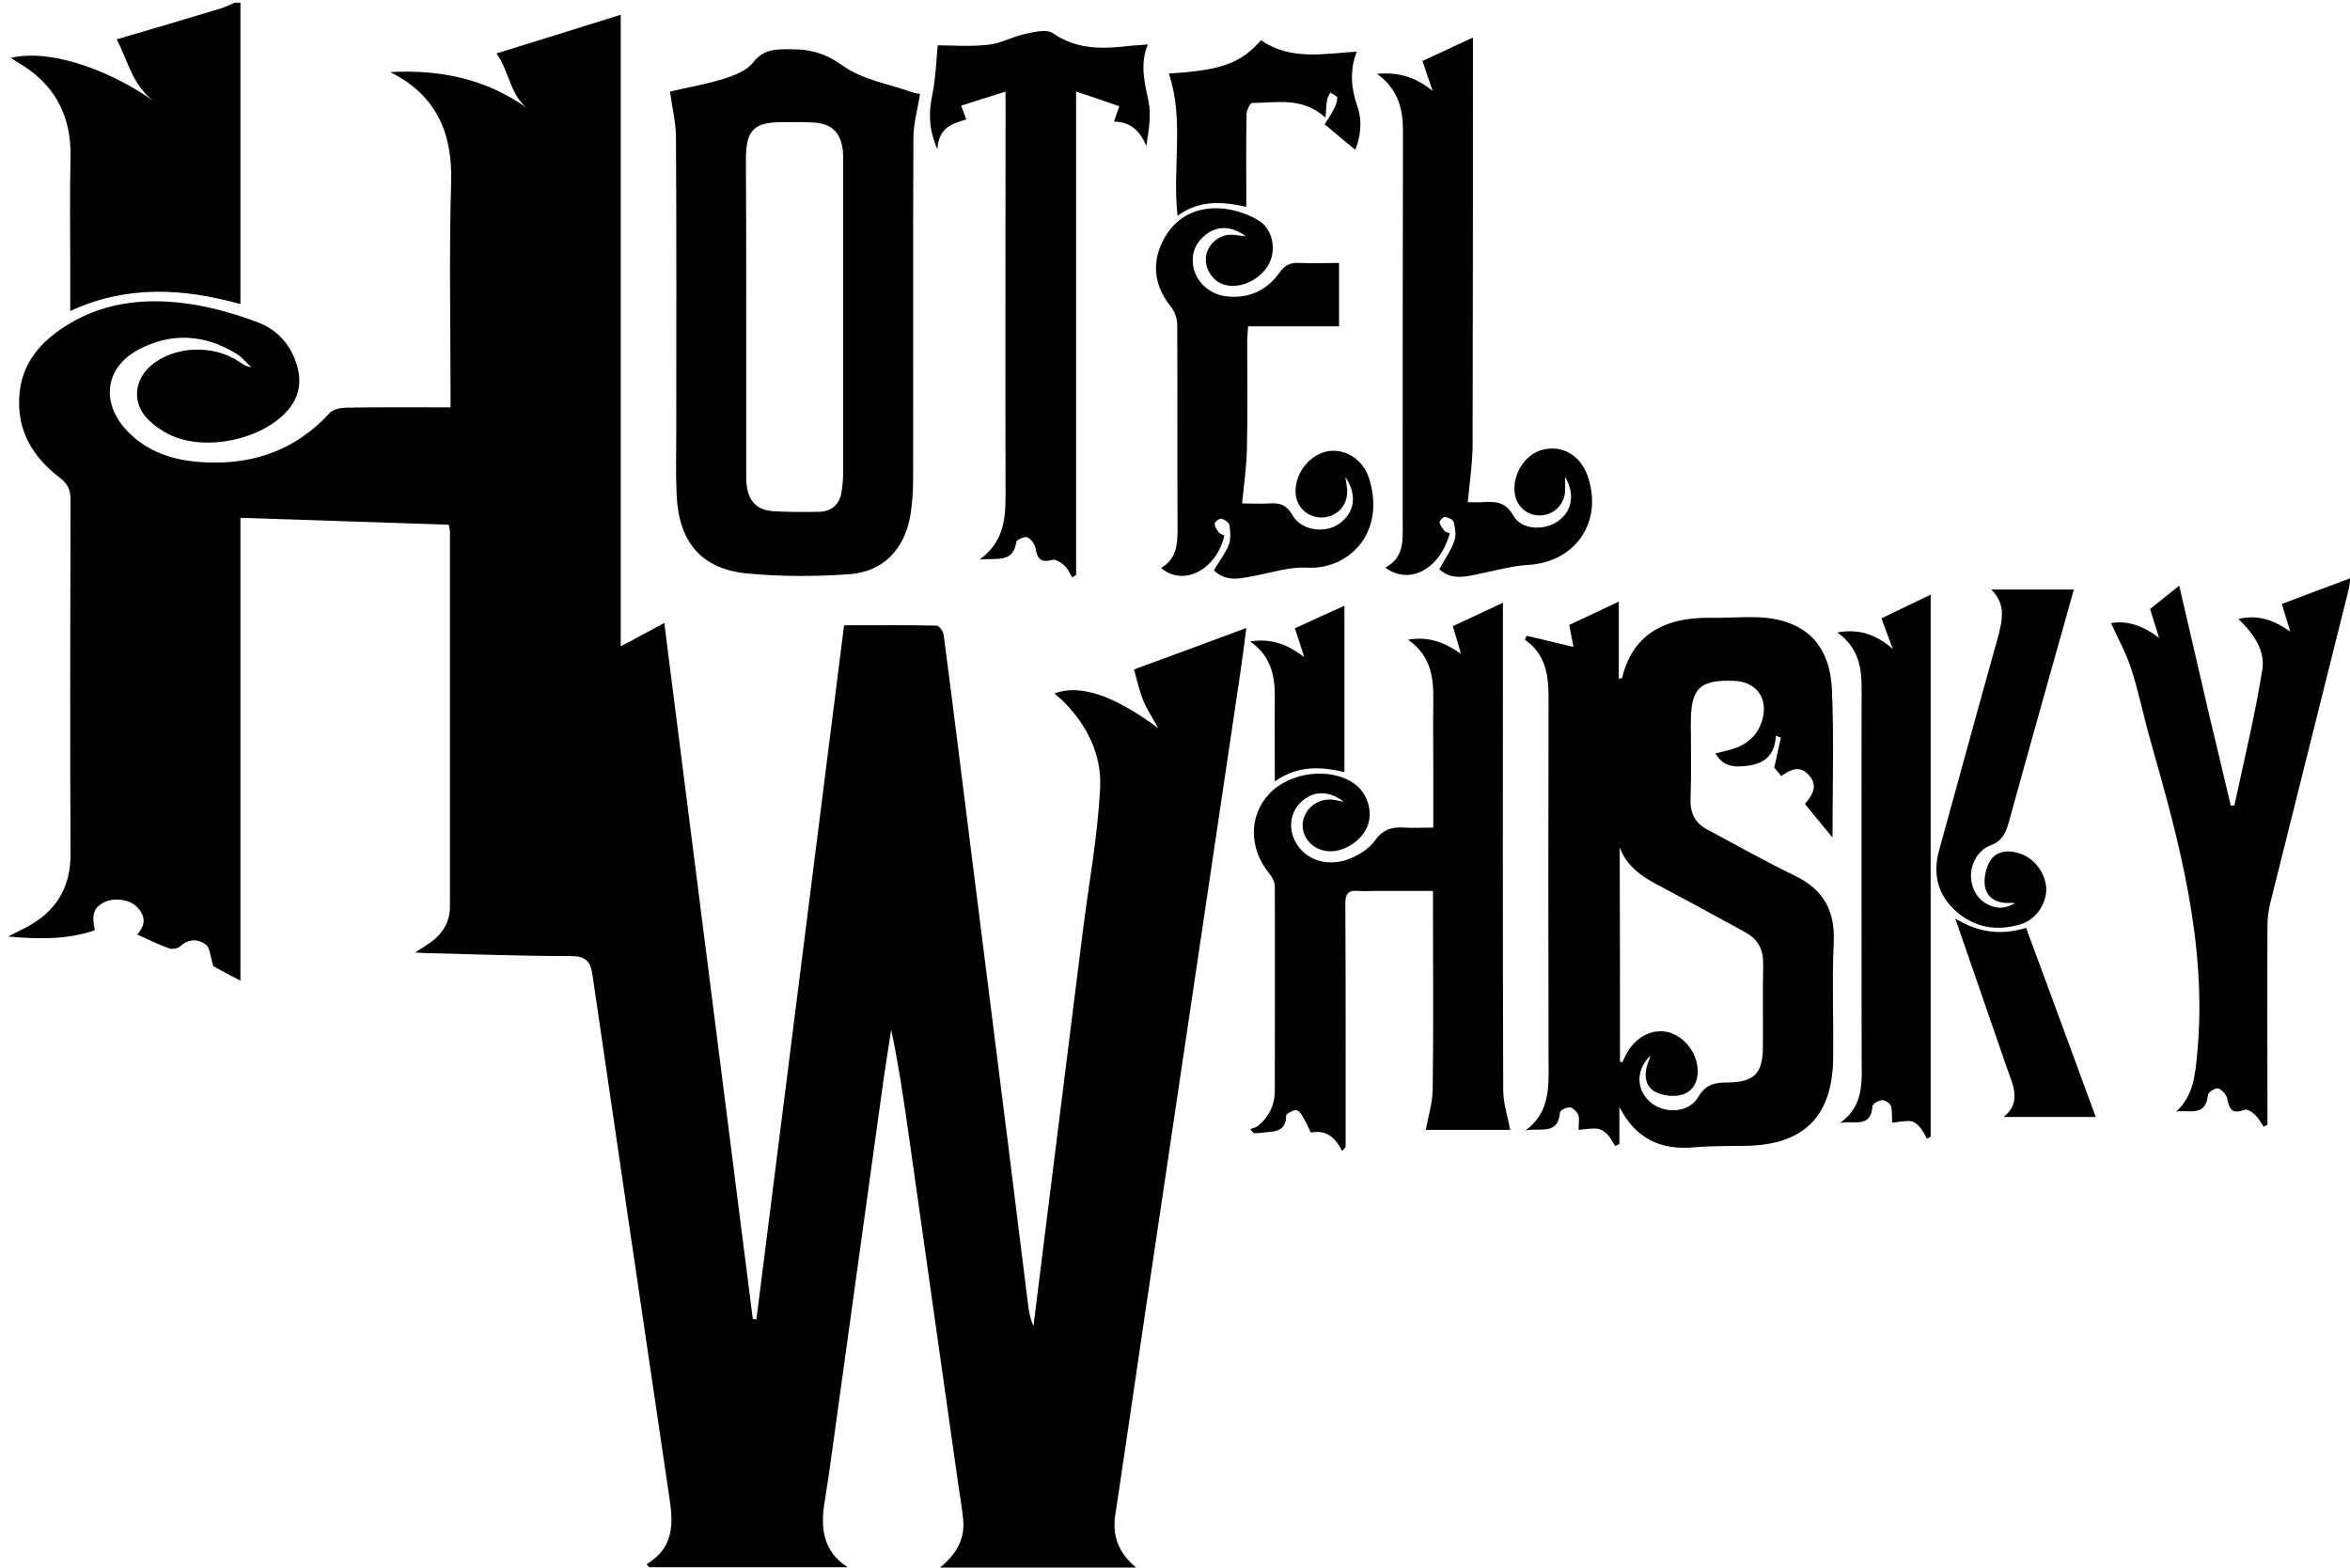 <?xml version="1.0" encoding="utf-8"?>
<?xml-stylesheet href="../css/styles.css" type="text/css"?>
<svg version="1.1" id="Layer_1" xmlns="http://www.w3.org/2000/svg" xmlns:xlink="http://www.w3.org/1999/xlink" x="0px" y="0px" width="80%" viewBox="0 0 782.9 522.2" style="enable-background:new 0 0 782.9 522.2;" xml:space="preserve">
					<g id="_x30_Dtssn.tif">
						<g id="XMLID_92_">
							<g id="XMLID_132_">
								<path id="XMLID_152_" class="hwlogo" d="M80.1,0.9c0,33.3,0,66.7,0,100.4c-19.1-5.3-37.8-6.4-56.7,2.3c0-5.2,0-9.8,0-14.4
									c0-12.3-0.2-24.5,0.1-36.8c0.3-14.3-5.6-24.8-17.9-31.8c-0.6-0.4-1.2-0.8-2-1.3c12-3,31.2,3,47.4,14.2
									c-6.8-5.1-8.4-13.2-12.1-20.4C50.3,9.8,61.9,6.3,73.6,2.8c1.6-0.5,3.1-1.3,4.6-1.9C78.8,0.9,79.4,0.9,80.1,0.9z"/>
								<path id="XMLID_151_" class="hwlogo" d="M379.4,522.9c-22.9,0-44.6,0-67.1,0c5.8-4.5,9.2-9.6,8.6-16.5c-0.4-4.3-1.2-8.6-1.8-12.9
									c-5.5-38.8-11-77.6-16.5-116.4c-1.6-11.3-3.3-22.7-5.7-34.1c-0.8,5.4-1.7,10.8-2.5,16.3c-5.4,39-10.8,78-16.2,117
									c-1.1,7.8-2.1,15.7-3.4,23.5c-1.5,8.8-0.9,16.8,7.6,22.3c-22.4,0-44.2,0-66.1,0c-0.3-0.3-0.6-0.7-0.9-1
									c10.7-6.5,8.5-16.1,7.1-25.6c-8.4-56.9-16.8-113.7-25.1-170.6c-0.7-4.7-2.2-6.4-7.2-6.4c-16.1,0-32.3-0.6-48.4-1
									c-0.9,0-1.7-0.1-3.5-0.2c2.2-1.4,3.6-2.3,4.9-3.2c4.2-2.9,6.7-6.9,6.7-12.1c0-41.7,0-83.5,0-125.2c0-0.4-0.2-0.9-0.4-2
									c-22.9-0.8-45.9-1.5-69.4-2.3c0,51.4,0,102.3,0,154.2c-4-2.1-7.2-3.8-9-4.8c-1.1-3.3-1.1-6.1-2.5-7.2c-2.5-1.9-5.7-2.1-8.5,0.5
									c-0.8,0.8-2.7,1.1-3.8,0.7c-3.5-1.2-6.8-2.9-10.6-4.6c3.1-3.4,2.7-6.5-0.3-9.4c-2.7-2.5-8.1-3-11.3-1c-2.9,1.7-3.6,4-2.5,9
									c-9,3.1-18.3,3-28.9,2.1c2.7-1.4,4.3-2.2,5.9-3c9.9-5.2,15-13.1,14.9-24.7c-0.2-39.2-0.1-78.5,0-117.8c0-3.3-0.9-5.3-3.5-7.3
									c-9.2-7-14.6-16-13.5-28c0.8-9.4,6-16.1,13.4-21.3c13.3-9.3,28.2-10.9,43.6-8.6c7.7,1.2,15.4,3.4,22.7,6.2
									c6.4,2.5,10.9,7.6,12.8,14.5c1.6,5.7,0.5,10.7-3.5,15.1c-8.7,9.5-27.1,13.3-38.8,7.8c-2.7-1.3-5.4-3.2-7.5-5.3
									c-5.3-5.5-4.5-13.2,1.3-18c7.8-6.4,20.6-6.9,29.2-1.1c1.1,0.8,2.2,1.6,4,1.8c-1.6-1.4-2.9-3.2-4.7-4.3c-10.7-6.7-22-7.4-33.1-1.4
									c-10.7,5.8-12.3,17.1-4.2,26.2c6.2,7,14.4,10.1,23.5,11c17.3,1.6,32.5-3,44.6-16.2c1.1-1.2,3.5-1.7,5.3-1.8
									c11.4-0.2,22.9-0.1,35-0.1c0-0.9,0-2.6,0-4.2c0-23.7-0.5-47.5,0.2-71.2c0.4-16.5-5.2-28.7-20.3-36.3c17.1-0.9,32.9,2.4,47.1,13.1
									c-7.2-4.4-7.1-12.9-11.7-19.3c13.6-4.2,27.3-8.5,41.4-12.9c0,70.2,0,139.8,0,210.4c5-2.7,9.5-5,14.5-7.8
									c9.9,77.6,19.7,154.8,29.5,231.9c0.4,0,0.8,0,1.2,0.1c9.7-77,19.5-154.1,29.2-231.2c10.4,0,20.6-0.1,30.8,0.1
									c0.9,0,2.3,2,2.4,3.2c3.3,25.2,6.4,50.4,9.6,75.7c3.9,30.9,7.8,61.8,11.7,92.7c2.3,18.5,4.6,36.9,6.9,55.4
									c0.3,2.1,0.7,4.2,1.7,6.3c1.6-13.1,3.3-26.2,4.9-39.3c3.9-30.9,7.7-61.8,11.6-92.7c2-15.7,4.9-31.3,5.7-47.1
									c0.6-11-4.3-21.1-12.4-29.1c-0.9-0.9-1.9-1.6-2.8-2.5c8.4-3.2,19.8,0.6,34.6,11.6c-1.9-3.5-3.8-6.2-5-9.2
									c-1.3-3.1-2-6.4-3.1-10.4c11.8-4.3,24.2-8.9,37.4-13.8c-0.7,5.5-1.3,10.3-2,15c-9.5,63.9-19,127.8-28.5,191.7
									c-4.4,29.3-8.6,58.6-13,87.8C370.3,511.3,372.4,517.6,379.4,522.9z"/>
								<path id="XMLID_148_" class="hwlogo" d="M539.5,368.8c0,4.1,0,8.2,0,12.3c-0.5,0.2-0.9,0.5-1.4,0.7c-0.9-1.4-1.6-2.9-2.7-4
									c-0.9-0.9-2.1-1.7-3.3-1.8c-1.9-0.2-3.9,0.2-6.2,0.4c0-2.4,0.4-3.9-0.1-5c-0.5-1.1-1.8-2.4-2.8-2.5c-1.1-0.1-3.3,1-3.3,1.7
									c-0.6,7.9-7,4.9-11.5,6c8.1-5.9,7.8-14.4,7.7-22.8c-0.1-40.5-0.1-81,0-121.4c0-7.6-1-14.5-7.9-19.3c0.2-0.4,0.4-0.9,0.6-1.3
									c5.1,1.2,10.1,2.4,15.6,3.7c-0.4-2.1-0.9-4.5-1.4-7.3c5.1-2.4,10.4-4.9,16.5-7.8c0,9.1,0,17.3,0,25.7c0.8-0.2,1.1-0.2,1.1-0.2
									c3.3-13.9,13.3-20.3,29.4-20.1c5,0.1,9.9-0.3,14.9-0.2c15.8,0.3,24.9,8.3,25.6,24.1c0.7,15.9,0.2,31.9,0.2,49.3
									c-3.5-4.2-6.3-7.6-9.2-11.2c2.6-3,4.6-6.2,1.1-9.8c-3.1-3.3-6.1-1.4-9,0.5c-1.1-1.4-2-2.4-2.3-2.8c0.8-3.7,1.5-6.9,2.2-10
									c-0.6-0.2-1.1-0.4-1.7-0.6c-0.2,5.9-3.3,9.1-8.8,9.9c-4.2,0.6-8.4,0.9-11.3-4c2-0.5,3.7-0.9,5.4-1.4c4.9-1.4,8.5-4.4,10.1-9.4
									c2.3-7.4-1.7-13.1-9.4-13.4c-11.4-0.4-14.3,2.5-14.3,14c0,8.5,0.2,17.1-0.1,25.6c-0.1,4.6,1.6,7.8,5.5,9.9
									c9.7,5.2,19.3,10.6,29.2,15.4c9.6,4.6,13.5,11.7,13,22.3c-0.6,12.8,0,25.7-0.2,38.6c-0.2,19.3-9.8,28.8-29,29.1
									c-5.7,0.1-11.5,0-17.2,0.5C553.2,383.2,545,379.4,539.5,368.8z M539.7,353.7c0.3,0.1,0.6,0.1,0.8,0.2c0.4-0.8,0.7-1.6,1.1-2.4
									c2.9-5.7,8.2-8.7,13.5-7.8c5.1,0.9,9.8,6,10.4,11.8c0.5,4.1-1.1,7.9-4.9,9.1c-2.7,0.9-6.5,0.5-9-0.8c-3.5-1.8-4-5.6-2.7-9.4
									c0.3-0.8,0.6-1.6,1-2.8c-4.8,4.5-4.9,11-0.5,15.2c4.6,4.4,13.2,4.2,16.4-1.4c2.7-4.6,6.1-4.8,10.3-4.8
									c8.3-0.2,11.1-3.1,11.2-11.4c0.1-9.3-0.1-18.6,0.1-27.9c0.1-4.9-1.6-8.3-5.9-10.7c-8.3-4.5-16.6-9.1-24.9-13.5
									c-6.7-3.6-14-6.7-17-14.8C539.7,306.1,539.7,329.9,539.7,353.7z"/>
								<path id="XMLID_145_" class="hwlogo" d="M223.2,30.5c5.5-1.3,12-2.4,18.1-4.3c3.5-1.1,7.5-2.7,9.6-5.4c3.6-4.6,7.7-4.4,12.8-4.4
									c6.6,0,11.5,1.5,17.1,5.5c6.4,4.6,15,6,22.7,8.7c1.3,0.5,2.7,0.6,3,0.7c-0.8,5.2-2.2,9.9-2.2,14.7c-0.2,38,0,76-0.1,114
									c0,3.9-0.3,7.8-0.9,11.6c-1.9,11.3-9,18.9-20.4,19.7c-11.4,0.8-23,0.8-34.4-0.3c-15.1-1.6-22.5-10.7-23.1-26.5
									c-0.3-7-0.1-14-0.1-20.9c0-32.6,0.1-65.1-0.1-97.7C225.2,40.8,223.9,35.7,223.2,30.5z M248.6,105.1c0,18,0,36,0,53.9
									c0,7.2,2.9,10.9,9,11.3c5.1,0.3,10.2,0.3,15.3,0.2c4.3-0.1,6.9-2.6,7.5-6.8c0.3-2.1,0.5-4.3,0.5-6.5c0-34.3,0-68.5,0-102.8
									c0-1.4,0-2.8-0.1-4.2c-0.7-6.2-3.8-9.1-10-9.4c-3.2-0.2-6.5-0.1-9.8-0.1c-9.8-0.1-12.5,2.6-12.5,12.3
									C248.6,70.4,248.6,87.8,248.6,105.1z"/>
								<path id="XMLID_144_" class="hwlogo" d="M447.1,383.4c-2.2-4.4-5.2-7.1-10.2-6.1c-0.4,0.1-1.2-2.4-2-3.7c-0.8-1.3-1.5-3.2-2.8-3.7
									c-0.8-0.4-3.6,1.1-3.6,1.7c-0.1,6.2-4.9,5.2-8.5,5.8c-0.7,0.1-1.5,0.1-2.3,0.1c-0.4-0.4-0.8-0.9-1.2-1.3c0.9-0.4,2-0.6,2.7-1.2
									c3.5-2.9,5.4-6.7,5.5-11.3c0-22.8,0.1-45.6,0-68.4c0-1.5-0.9-3.2-1.9-4.4c-6.7-8.2-6.8-19-0.1-26.3c6.9-7.5,20.6-9.2,28.5-3.5
									c4.5,3.2,6.4,9.6,4.2,14.5c-2.3,5.2-8.8,8.9-14.1,7.8c-4.8-0.9-8-5.3-7.2-9.8c0.8-4.6,5.2-7.7,9.9-7.2c1,0.1,2,0.4,3.7,0.7
									c-4.8-3.7-9.7-3.7-13.6-0.5c-4,3.3-5.1,8.6-2.7,13.5c3.2,6.5,11.2,9.1,18.9,5.7c2.9-1.3,5.9-3.2,7.7-5.7c2.6-3.7,5.6-4.7,9.8-4.4
									c3,0.2,6.1,0,9.7,0c0-6.5,0-12.4,0-18.2c0-8.2-0.1-16.4,0-24.7c0.1-7.5-1-14.5-8.4-19.7c7-1.2,12.3,1,17.6,4.7
									c-0.9-3.2-1.7-6-2.7-9.2c5.3-2.5,10.7-5,16.7-7.8c0,2.5,0,4.3,0,6.1c0,52.1-0.1,104.2,0.1,156.3c0,4.4,1.5,8.7,2.3,13.2
									c-8.9,0-19.1,0-28.1,0c0.8-4.3,2.2-8.8,2.3-13.4c0.3-20.2,0.1-40.3,0.1-60.5c0-1.7,0-3.4,0-5.7c-6.8,0-13.3,0-19.7,0
									c-1.7,0-3.4,0.2-5.1,0c-3.6-0.4-4.5,1.2-4.4,4.5c0.1,16.4,0.1,32.9,0.1,49.3c0,10.5,0,21,0,31.5
									C447.9,382.7,447.5,383.1,447.1,383.4z"/>
								<path id="XMLID_143_" class="hwlogo" d="M725,370.3c5.8-5.4,6.3-12.1,7-19.3c3.4-36-5.8-70-15.5-104c-2.3-8-3.9-16.3-6.5-24.2
									c-1.6-5.2-4.4-10-6.7-15.2c5.3-1,10.6,0.8,16,4.9c-1.1-3.5-2-6.3-3-9.6c2.9-2.3,5.9-4.8,9.7-7.8c3,12.8,5.8,25,8.6,37.1
									c2.8,12.1,5.8,24.2,8.6,36.2c0.4,0,0.8-0.1,1.2-0.1c3.2-15.1,6.9-30.1,9.3-45.3c1-6.1-2.8-11.9-8-16.8c6.7-1.6,12,0.5,17.3,4.2
									c-1-3.3-1.9-6.1-2.8-9.2c7.4-2.8,14.8-5.6,22.9-8.6c-0.4,2-0.5,3.4-0.9,4.8c-8.6,34.4-17.2,68.8-25.8,103.2c-0.7,2.7-1,5.5-1,8.2
									c-0.1,20.3,0,40.6,0,60.9c0,1.7,0,3.3,0,5c-0.4,0.2-0.9,0.4-1.3,0.6c-0.9-1.3-1.6-2.7-2.7-3.8c-0.9-0.9-2.6-2.1-3.5-1.8
									c-3.9,1.3-5,0.6-5.9-3.7c-0.3-1.3-1.7-3-3-3.4c-0.9-0.3-3.4,1.3-3.4,2.1C734.9,372.3,729.1,369.6,725,370.3z"/>
								<path id="XMLID_142_" class="hwlogo" d="M382.4,14.8c-2.7,6.6-1.1,12.6,0.2,18.8c1,4.8,0.1,9.9-0.7,15c-2.1-4.9-5.1-8-10.8-8.1
									c0.8-2.3,1.4-4,1.8-5.1c-4.5-1.6-9-3.1-14.4-4.9c0,54.5,0,107.8,0,161.1c-0.4,0.2-0.9,0.4-1.3,0.7c-0.9-1.4-1.5-3-2.7-4
									c-1-0.9-2.8-2.1-3.9-1.8c-3.5,1-5,0-5.6-3.8c-0.2-1.4-1.5-3.1-2.7-3.7c-0.9-0.4-3.6,0.8-3.7,1.5c-1.1,7.2-6.4,5.3-12.2,5.9
									c8-5.9,8.6-13.5,8.6-21.4c-0.1-42.4,0-84.7,0-127.1c0-2,0-4,0-7.4c-5.5,1.7-10,3.2-14.8,4.7c0.5,1.3,1.1,2.8,1.7,4.6
									c-4.6,1.4-9.2,2.6-9.6,9.9c-3-6.8-2.9-12.3-1.7-18.1c1.1-5.4,1.3-11.1,1.8-16.5c4.7,0,10.9,0.5,16.9-0.2c4-0.4,7.8-2.6,11.8-3.5
									c3.1-0.7,7.5-1.8,9.6-0.4c8.3,5.8,17.2,5.3,26.4,4.2C378.8,15.1,380.3,15,382.4,14.8z"/>
								<path id="XMLID_141_" class="hwlogo" d="M483,177.6c-3.2,11.9-13.3,17.5-21.5,11.5c6.6-3.5,5.8-9.6,5.8-15.5c0-43.3,0-86.5,0.1-129.8
									c0-7.3-1.4-13.9-8.6-19.2c7.6-0.7,13.2,1.4,18.5,5.7c-1.2-3.5-2.3-6.6-3.4-10c5.5-2.5,10.7-5,16.8-7.8c0,2.6,0,4.3,0,6.1
									c0,43.1,0,86.2-0.1,129.3c0,6.3-1,12.5-1.6,19.4c1,0,3,0.1,4.9,0c4.2-0.3,7.7-0.2,10.3,4.5c2.7,4.8,10.4,5.1,15,1.7
									c4.5-3.3,5.6-8.8,2.2-14.7c0,2.2,0.1,3.7,0,5.1c-0.4,4.4-3.9,7.7-8.3,7.8c-4.4,0.1-8-3.1-8.5-7.6c-0.7-6.3,3.6-12.9,9.4-14.3
									c6.5-1.6,12.5,1.9,14.9,8.7c5.3,15.2-3.9,28.8-19.9,29.7c-5,0.3-10,1.7-15,2.7c-5,1-10.1,2.8-14.5-1.3c1.9-3.4,3.9-6.2,5-9.4
									c0.7-1.8,0.3-4.2-0.2-6.3c-0.2-0.8-1.8-1.5-2.9-1.7c-0.5-0.1-1.8,1.2-1.8,1.7c0.1,1,0.9,2,1.6,2.9
									C481.4,177.3,482.2,177.3,483,177.6z"/>
								<path id="XMLID_140_" class="hwlogo" d="M415,78.7c-4.4-3.3-9-3.6-12.8-0.9c-3.9,2.8-5.5,6.6-4.6,11.3c1,5,5.6,9,10.8,9.6
									c7.4,0.9,13.5-1.8,17.8-7.8c1.9-2.7,3.9-3.5,6.9-3.3c4.2,0.2,8.4,0,13,0c0,7.1,0,13.9,0,21.1c-10,0-19.9,0-30.3,0
									c-0.1,2-0.3,3.6-0.3,5.2c0,11.9,0.2,23.9-0.1,35.8c-0.1,5.8-1,11.6-1.6,18c2.6,0,6,0.2,9.3,0c3.3-0.2,5.5,0.5,7.4,3.8
									c2.9,5.2,10.8,6.4,15.6,3c5.2-3.6,6.2-9.6,2.1-15.6c0.3,1.9,0.5,3.1,0.6,4.3c0.3,5.1-3.3,9-8.3,9.2c-5,0.1-8.9-3.7-8.9-8.7
									c0-6.4,4.9-12.4,10.9-13.4c5.9-0.9,11.8,2.9,13.7,9.4c5.5,18.1-7.1,30.2-20.8,29.4c-5.5-0.3-11.2,1.5-16.8,2.6
									c-5,0.9-9.9,2.5-14.2-1.7c1.8-3,3.8-5.6,5-8.6c0.7-1.9,0.5-4.3,0.2-6.4c-0.1-0.9-1.6-1.9-2.6-2.2c-0.7-0.2-2.3,1-2.3,1.6
									c-0.1,1,0.7,2.1,1.4,3c0.4,0.5,1.2,0.7,1.8,1c-2.6,11.4-13.7,17.2-21.1,10.8c5.3-3,5.5-8,5.5-13.3c-0.1-22.5,0-45-0.1-67.5
									c0-2.1-0.8-4.6-2.1-6.2c-5.3-6.6-6.5-13.8-3-21.3c3.7-7.9,10.5-11.9,19.1-11.5c4.3,0.2,8.9,1.6,12.7,3.8c5,2.8,6.4,9.6,4,14.4
									c-2.7,5.5-9.8,8.9-15.2,7.2c-3.8-1.2-6.5-5.5-5.9-9.5c0.6-3.8,4.1-7,8-7.1C411.1,78.1,412.7,78.5,415,78.7z"/>
								<path id="XMLID_139_" class="hwlogo" d="M642,379.3c-0.8-1.2-1.4-2.6-2.3-3.7c-0.8-0.9-2-2-3.1-2.1c-2-0.2-4.1,0.3-6.2,0.5
									c-0.2-2.7,0-4.4-0.5-5.7c-0.4-0.9-1.9-1.8-2.9-1.8c-1.2,0.1-3.1,1.2-3.2,2c-0.5,7.6-6.4,4.6-10.8,5.6c8.3-5.8,7.2-14.3,7.2-22.5
									c0-40.8-0.1-81.6,0-122.4c0-7.2-1.2-13.6-8.1-18.5c7.5-1.4,13.2,0.9,18.5,5.5c-1.4-3.6-2.5-6.8-3.8-10.2
									c5.3-2.6,10.6-5.1,16.4-7.9c0,60.6,0,120.6,0,180.6C642.8,378.9,642.4,379.1,642,379.3z"/>
								<path id="XMLID_138_" class="hwlogo" d="M663.4,196.4c9.5,0,19.1,0,27.5,0c-7.1,25.3-14.5,51.5-21.7,77.6c-1,3.6-2.2,6.2-6.2,7.7
									c-4.4,1.6-6.9,7-6.3,11.4c0.6,4.8,3.8,8.4,8.6,9.2c1.9,0.3,4-0.3,6-1.4c-0.6-0.1-1.2-0.2-1.8-0.1c-4,0.2-7.5-1.5-8.2-5.4
									c-0.5-2.8,0.3-6.5,1.9-8.9c2.3-3.3,6.4-3.4,10.2-2c4.8,1.8,8.3,6.9,8.3,11.9c-0.1,4.9-3.4,9.8-8.2,11.4
									c-7.9,2.5-15.5,1.4-21.8-4.2c-6.1-5.4-7.9-12.3-5.7-20.3c6.6-23.9,13.1-47.8,19.8-71.7C667.1,206.3,668.3,201.3,663.4,196.4z"/>
								<path id="XMLID_137_" class="hwlogo" d="M389.4,24.5c17.6-1.1,23.9-3.4,30.7-11.1c9.8,6.8,20.8,4.5,31.9,3.8c-2.4,6.2-1.9,12.2,0.2,18.2
									c1.8,5.2,1,10.3-0.7,14.5c-3.1-2.6-6.2-5.2-10.2-8.5c0.6-1,2-2.9,3-4.9c0.7-1.2,1.2-2.7,1.2-4c0-0.5-1.5-1.1-2.3-1.7
									c-0.4,0.9-1,1.7-1.1,2.6c-0.3,1.7-0.3,3.4-0.5,5.8c-7.9-7.1-16.4-4.9-24.5-4.9c-0.6,0-1.7,2.3-1.8,3.5c-0.2,8.5-0.1,17-0.1,25.6
									c0,1.7,0,3.4,0,5.5c-8.1-1.8-15.7-2.3-22.9,3C390.5,55.8,394.6,39.9,389.4,24.5z"/>
								<path id="XMLID_136_" class="hwlogo" d="M651.4,306c7.9,4.8,15.4,5.6,23.6,3.1c7.7,20.9,15.4,41.7,23.2,63c-9.7,0-20,0-30.7,0
									c6.4-5.1,2.8-11.2,0.8-17.2C662.8,338.9,657.3,323.1,651.4,306z"/>
								<path id="XMLID_135_" class="hwlogo" d="M447.9,257.2c-8.1-1.9-15.6-2.2-23.2,3.1c0-10-0.1-18.9,0-27.8c0.1-7.3-1.2-13.9-8.2-18.8
									c7.3-1.2,12.7,1.2,18,5.2c-1.1-3.4-2-6.4-3.1-9.6c5.4-2.5,10.7-4.9,16.5-7.5C447.9,220.3,447.9,238.3,447.9,257.2z"/>
							</g>
						</g>
					</g>
				</svg>